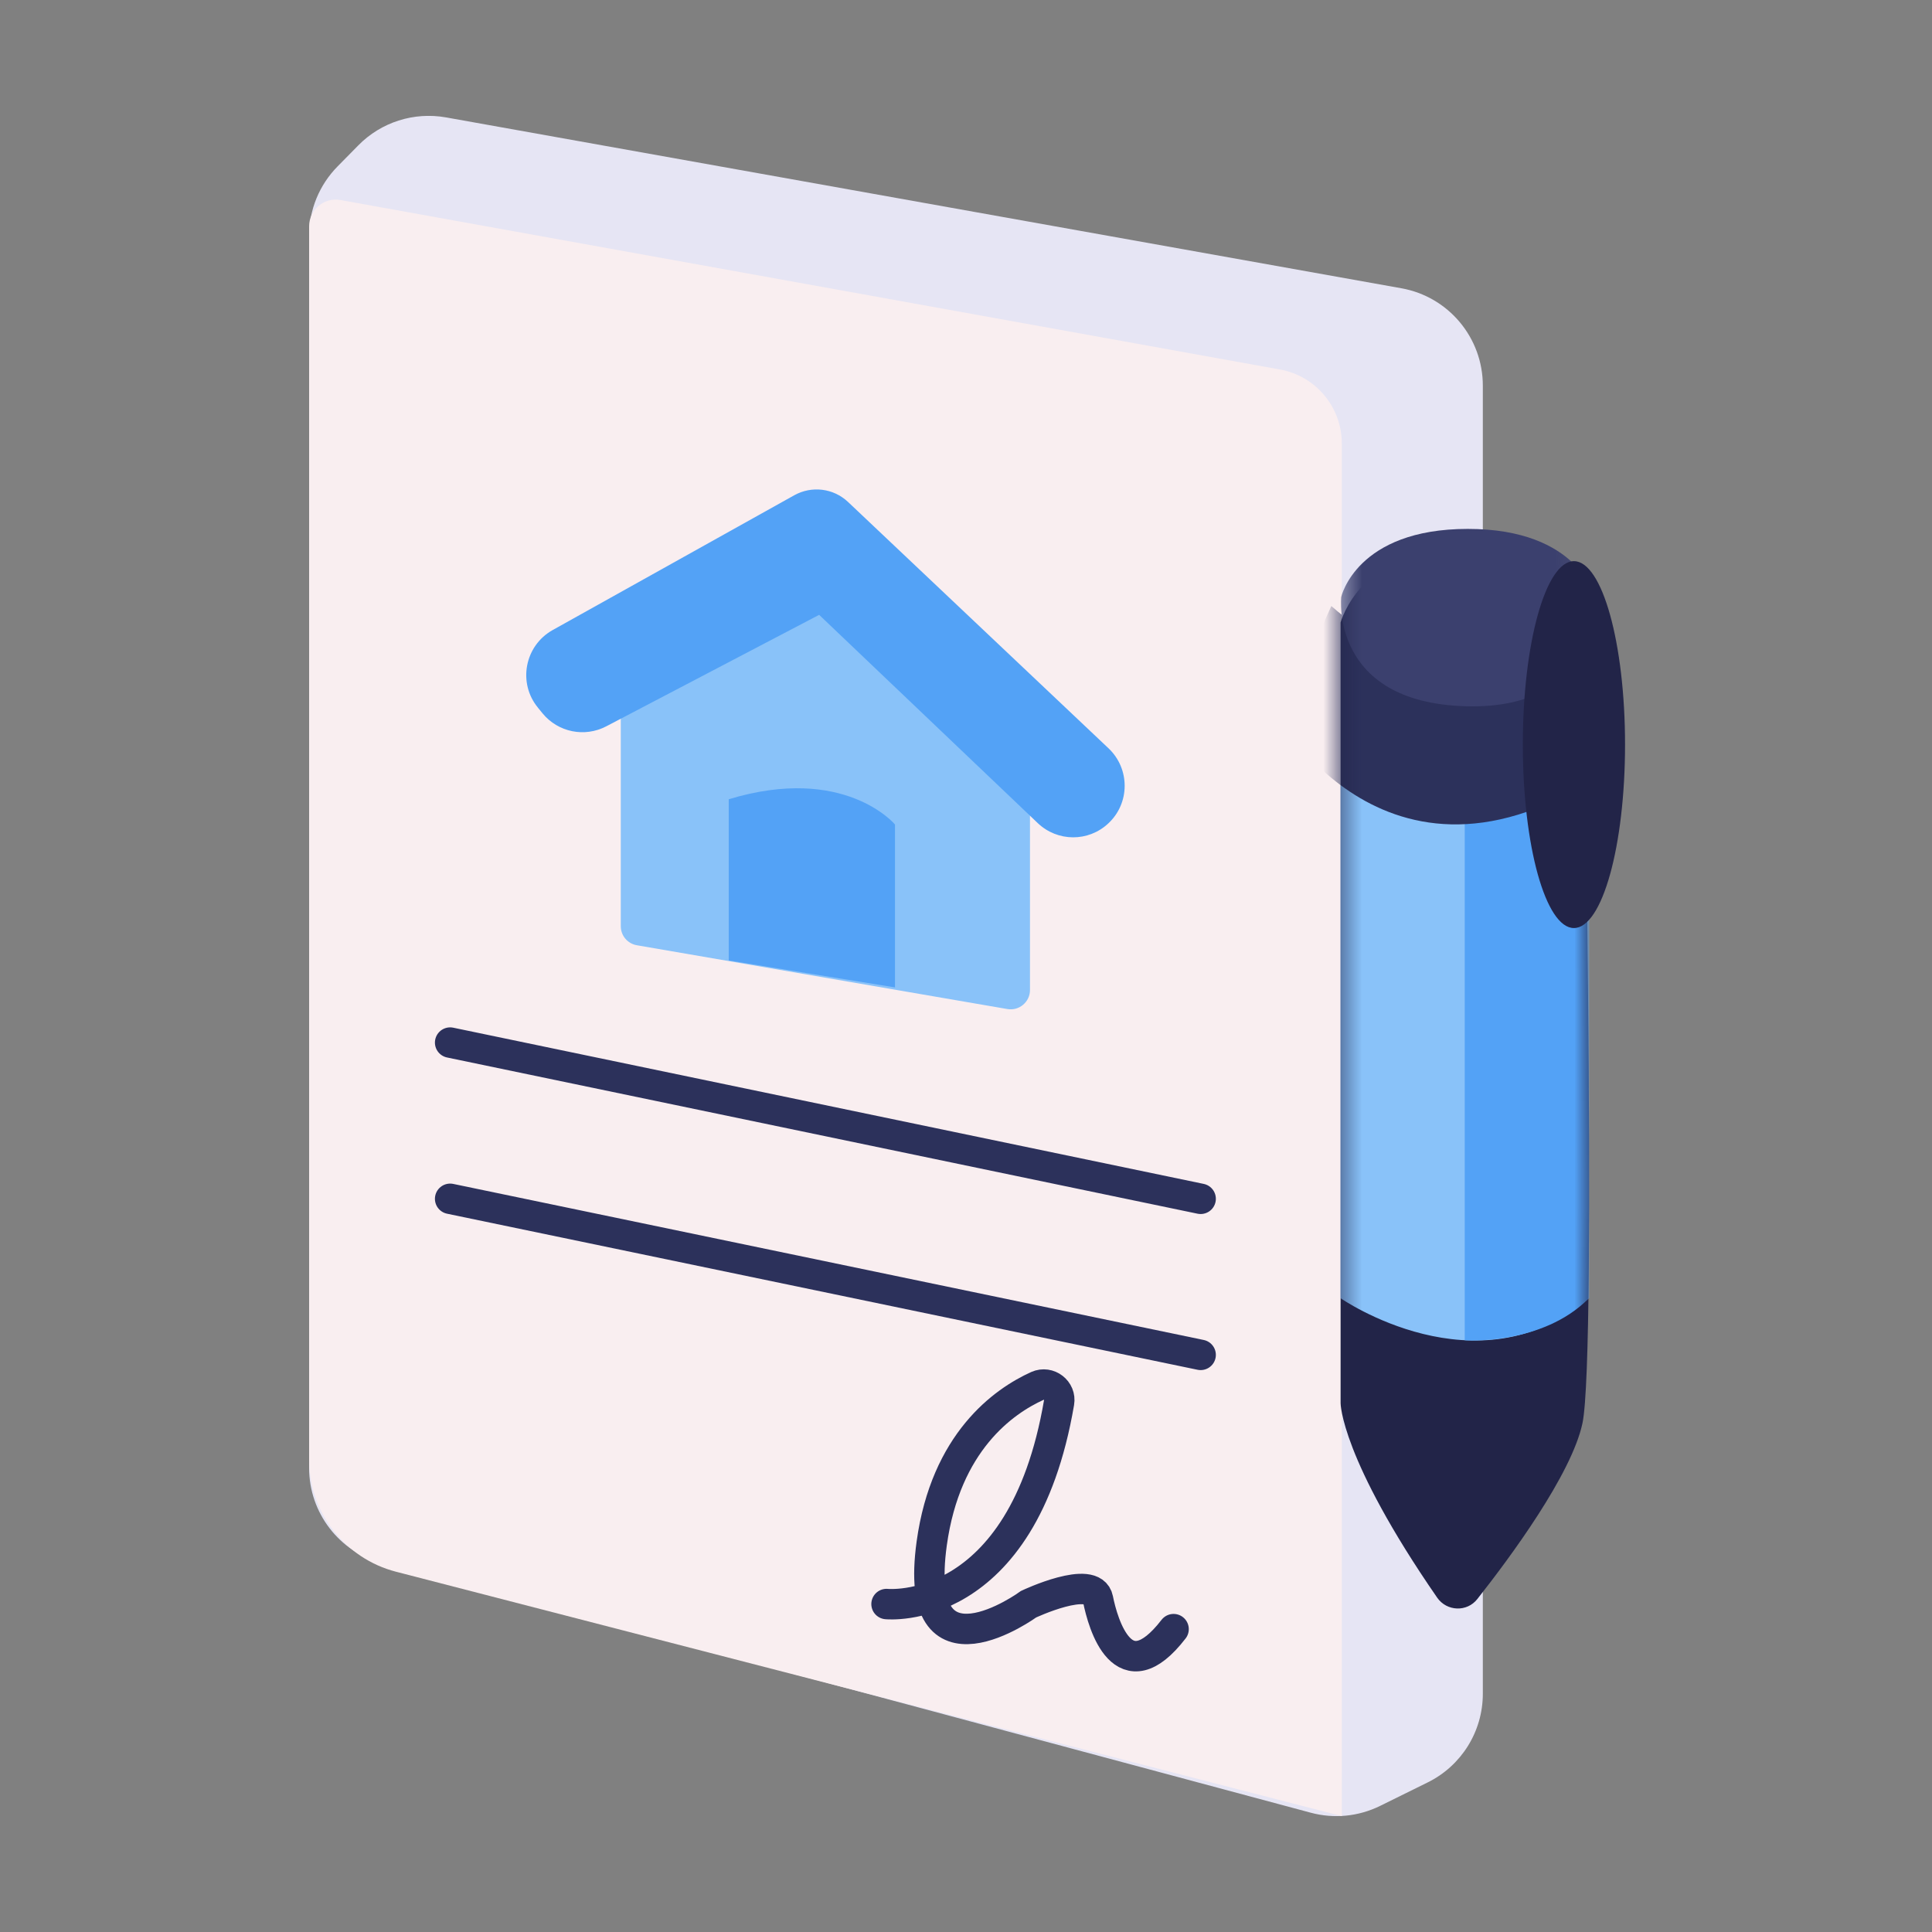 <svg width="100" height="100" viewBox="0 0 100 100" fill="none" xmlns="http://www.w3.org/2000/svg">
<rect x="0" y="0" width="100" height="100" fill="#808080" stroke="none"/>
<g clip-path="url(#clip0_4107_6676)">
<path d="M17.472 8.614L18.543 7.527C19.724 6.323 21.425 5.779 23.094 6.078L72.53 14.92C74.971 15.353 76.751 17.479 76.751 19.959V87.67C76.751 89.622 75.64 91.401 73.892 92.26L71.436 93.472C70.318 94.023 69.043 94.149 67.846 93.826L19.795 80.93C17.559 80.332 16 78.3 16 75.986V12.204C16 10.857 16.527 9.574 17.472 8.614Z" fill="#E6E5F4"/>
<path d="M69.444 94L20.499 81.353C17.85 80.668 16 78.279 16 75.543V11.716C16 10.85 16.779 10.197 17.63 10.354L66.248 19.125C68.098 19.456 69.452 21.07 69.452 22.959V94.008L69.444 94Z" fill="#F9EEF0"/>
<path d="M32.132 36.265V47.941C32.132 48.428 32.483 48.844 32.963 48.926L52.142 52.228C52.753 52.333 53.312 51.862 53.312 51.242V41.737L42.722 31.053L32.132 36.265Z" fill="#89C2F9"/>
<path d="M27.841 36.627L28.085 36.926C28.889 37.903 30.259 38.178 31.377 37.596L42.399 31.824L53.713 42.603C54.737 43.579 56.335 43.587 57.366 42.619C58.492 41.572 58.492 39.792 57.382 38.737L43.895 25.982C43.139 25.266 42.013 25.132 41.108 25.636L28.605 32.612C27.157 33.423 26.786 35.352 27.849 36.635L27.841 36.627Z" fill="#53A2F6"/>
<path d="M37.72 41.369V49.714L46.325 51.108V42.676C46.325 42.676 43.719 39.55 37.72 41.369Z" fill="#53A2F6"/>
<path d="M23.299 53.964L62.145 62.05" stroke="#2C315B" stroke-width="1.575" stroke-miterlimit="10" stroke-linecap="round"/>
<path d="M23.299 62.05L62.145 70.128" stroke="#2C315B" stroke-width="1.575" stroke-miterlimit="10" stroke-linecap="round"/>
<path d="M45.887 83.025C45.887 83.025 52.91 83.749 54.816 72.6C54.926 71.971 54.28 71.475 53.697 71.734C51.942 72.529 48.95 74.639 48.225 79.891C47.186 87.449 53.241 83.032 53.241 83.032C53.241 83.032 56.571 81.458 56.831 82.765C57.091 84.072 58.138 87.701 60.744 84.324" stroke="#2C315B" stroke-width="1.575" stroke-miterlimit="10" stroke-linecap="round"/>
<path d="M69.389 32.218V72.632C69.389 72.632 69.389 75.458 74.388 82.694C74.885 83.41 75.932 83.45 76.467 82.765C78.168 80.608 81.341 76.317 81.907 73.671C82.687 70.018 81.907 32.218 81.907 32.218C81.907 32.218 81.215 28.305 75.821 28.305C70.428 28.305 69.389 32.218 69.389 32.218Z" fill="#222448"/>
<mask id="mask0_4107_6676" style="mask-type:luminance" maskUnits="userSpaceOnUse" x="69" y="24" width="14" height="56">
<path d="M69.389 28.588V69.002C69.389 69.002 69.389 71.829 74.388 79.064C74.885 79.781 75.932 79.82 76.467 79.135C78.168 76.978 81.844 72.695 82.159 70.01C82.561 66.53 81.907 28.588 81.907 28.588C81.907 28.588 81.215 24.675 75.821 24.675C70.428 24.675 69.389 28.588 69.389 28.588Z" fill="white"/>
</mask>
<g mask="url(#mask0_4107_6676)">
<path d="M69.381 37.903V67.191C69.381 67.191 76.475 72.128 82.254 67.191V37.903C82.254 37.903 76.774 44.209 69.381 37.903Z" fill="#89C2F9"/>
<path d="M75.814 37.903V69.372C75.814 69.372 79.837 69.648 82.246 67.191V37.903C82.246 37.903 83.207 44.209 75.814 37.903Z" fill="#53A2F6"/>
<path d="M66.248 37.225C66.248 37.225 72.625 48.453 84.813 38.666V31.368C84.813 31.368 75.947 37.627 68.909 31.368L66.248 37.225Z" fill="#2C315B"/>
<path d="M69.42 30.903C69.42 30.903 68.83 36.359 75.876 36.556C82.923 36.753 82.529 30.903 82.529 30.903C82.529 30.903 81.742 27.376 75.971 27.376C70.2 27.376 69.42 30.903 69.42 30.903Z" fill="#3B406E"/>
</g>
<path d="M81.466 48.036C82.928 48.036 84.112 43.784 84.112 38.54C84.112 33.296 82.928 29.045 81.466 29.045C80.005 29.045 78.821 33.296 78.821 38.54C78.821 43.784 80.005 48.036 81.466 48.036Z" fill="#222448"/>
</g>
<defs>
<clipPath id="clip0_4107_6676">
<rect width="68.813" height="88" fill="white" transform="translate(16 6)"/>
</clipPath>
</defs>
</svg>
